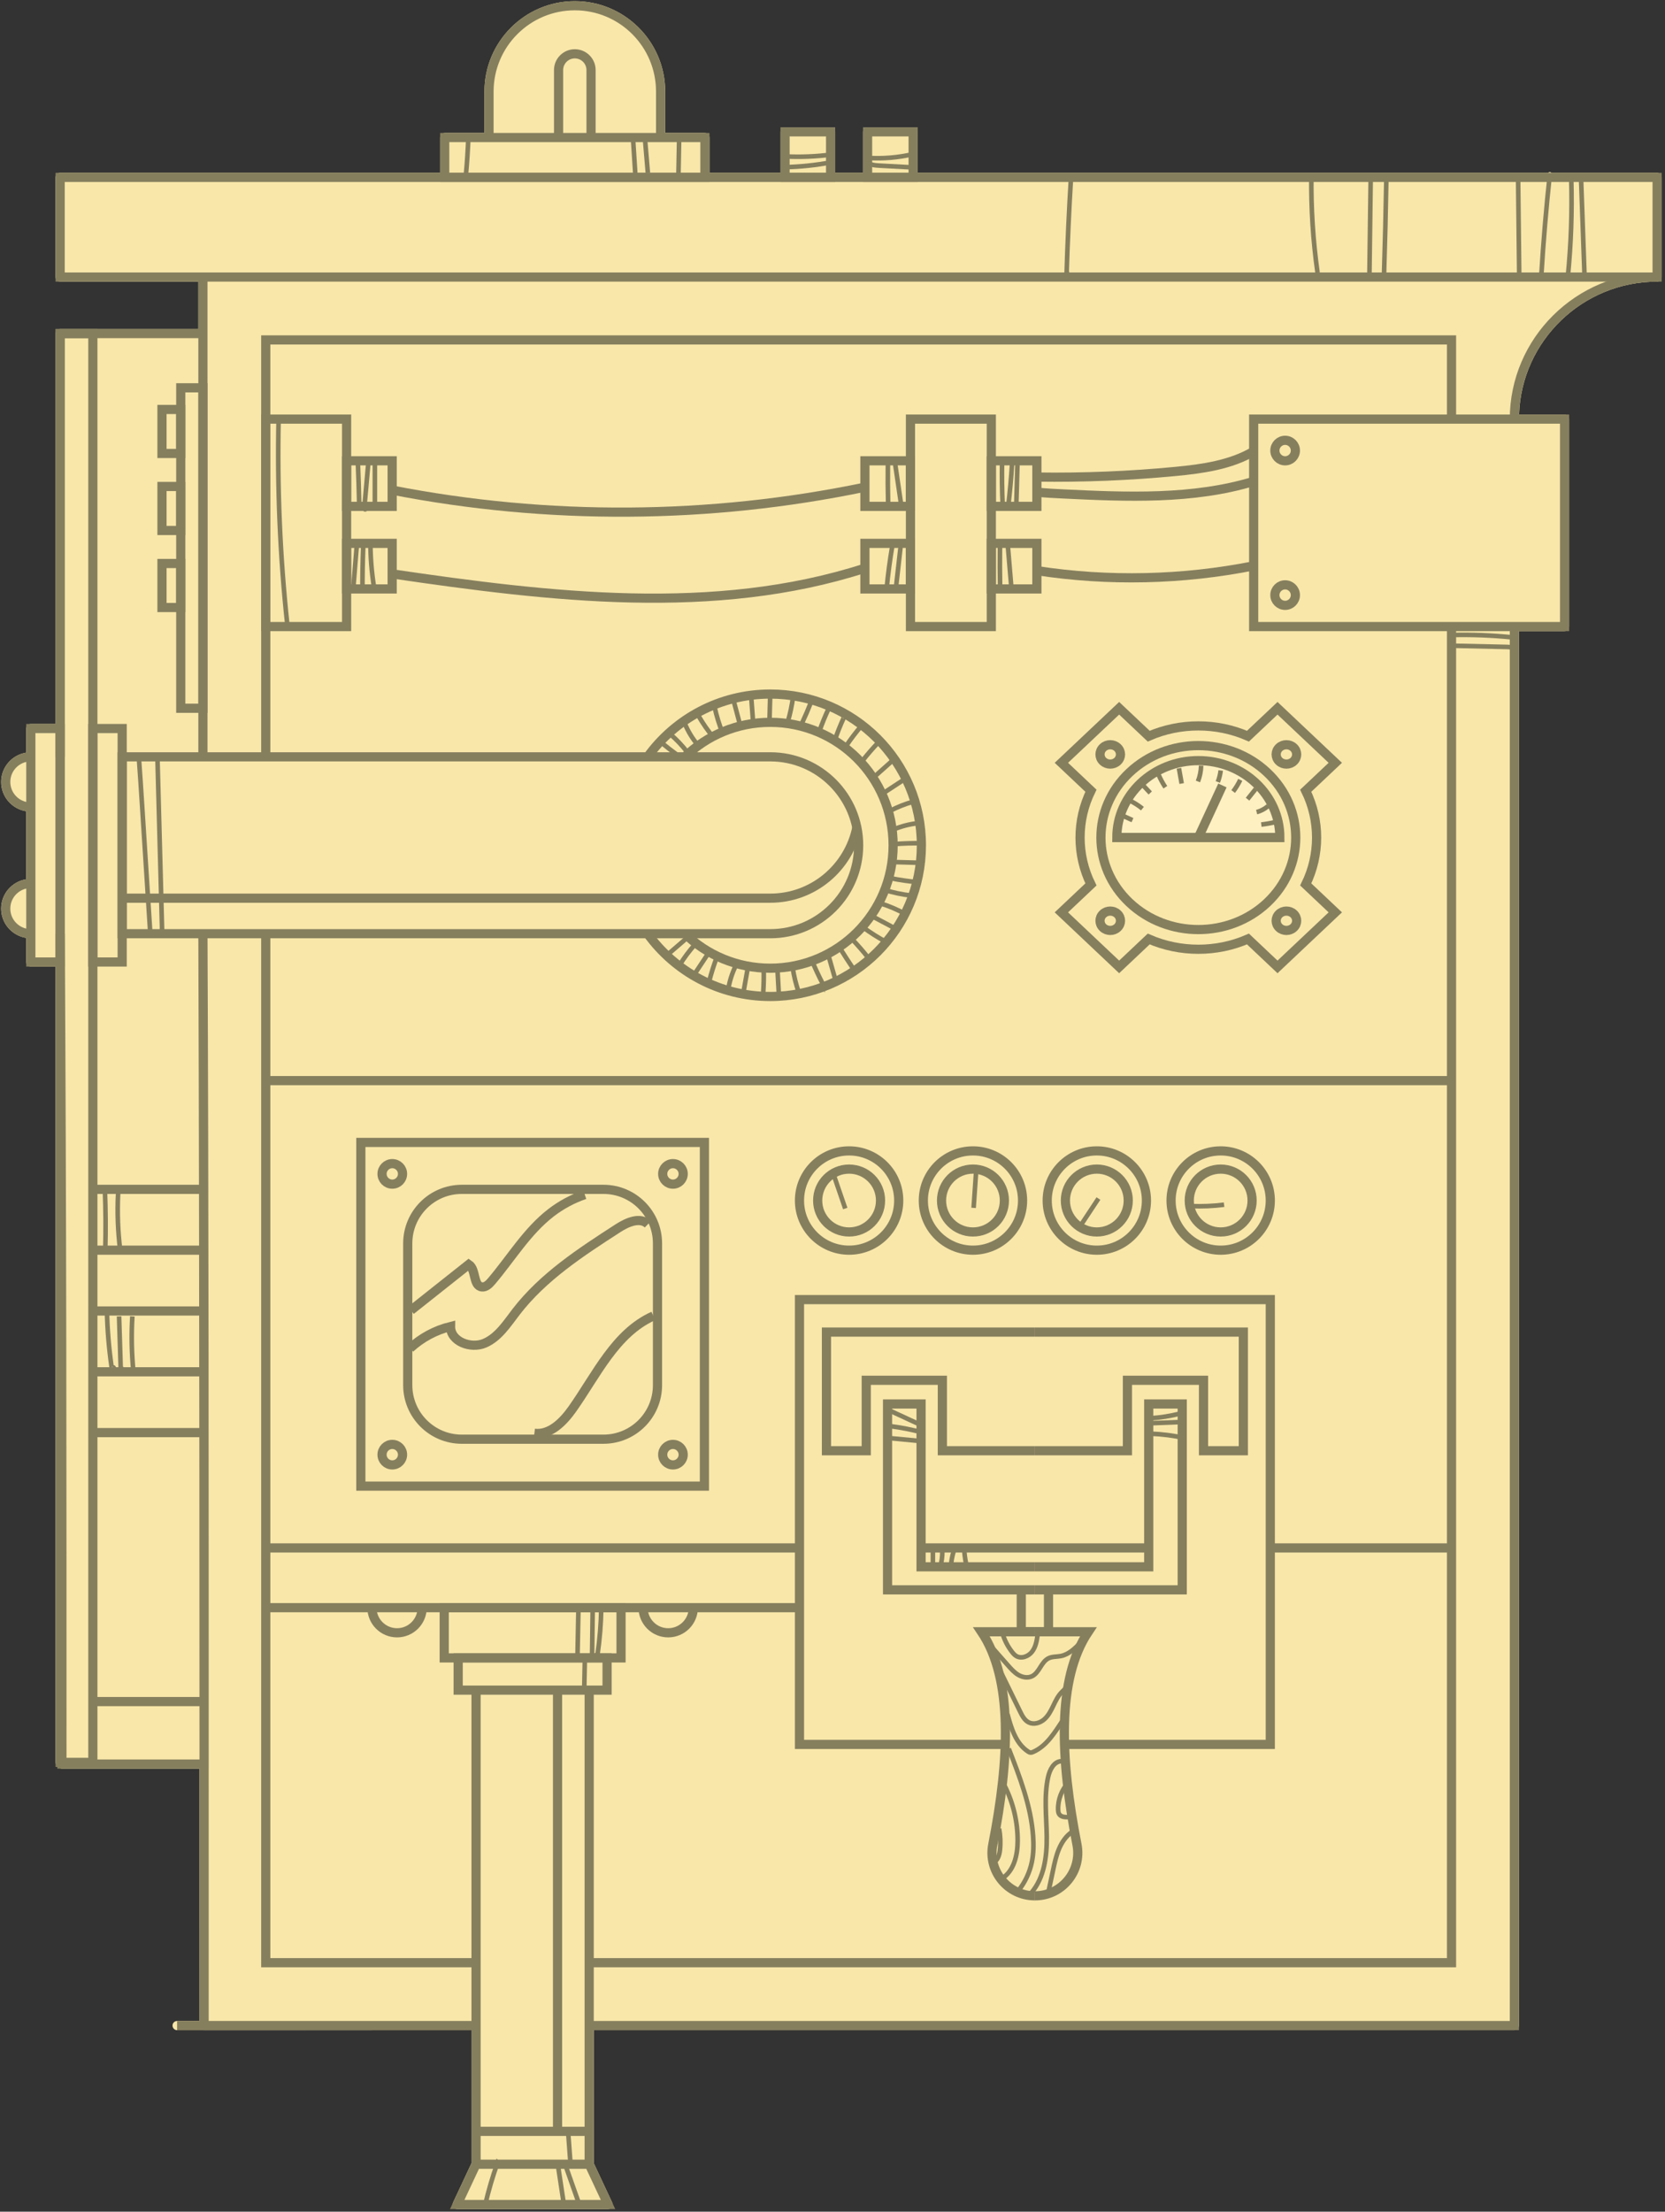 <?xml version="1.0" encoding="UTF-8" standalone="no"?>
<svg width="363px" height="482px" viewBox="0 0 363 482" version="1.1" xmlns="http://www.w3.org/2000/svg" xmlns:xlink="http://www.w3.org/1999/xlink" xmlns:sketch="http://www.bohemiancoding.com/sketch/ns">
  <rect x="0" y="0" width="363" height="482" fill="#333333" stroke="none"/>
  <style>
    @keyframes speedometer-animation {
        0% {fill: #fff0c1;}
        50% {fill: #FFC204;}
        100% {fill: #fff0c1;}
    }

    @keyframes circle1-animation {
        0% {fill: transparent;}
        79% {fill: transparent;}
        80% {fill: #FD7C7C;}
        82% {fill: #FD7C7C;}
        83% {fill: transparent;}
        100% {fill: transparent;}
    }

    @keyframes circle2-animation {
        0% {fill: transparent;}
        79% {fill: transparent;}
        80% {fill: #98DC56;}
        82% {fill: #98DC56;}
        83% {fill: transparent;}
        100% {fill: transparent;}
    }

    @keyframes circle3-animation {
        0% {fill: transparent;}
        79% {fill: transparent;}
        80% {fill: #BCC3F0;}
        82% {fill: #BCC3F0;}
        83% {fill: transparent;}
        100% {fill: transparent;}
    }

    @keyframes circle4-animation  {
        0% {fill: transparent;}
        79% {fill: transparent;}
        80% {fill: #66D2D9;}
        82% {fill: #66D2D9;}
        83% {fill: transparent;}
        100% {fill: transparent;}
    }

    #oval1 {
      fill: transparent;
      animation-name: circle1-animation;
      animation-duration: 3.5s;
      animation-delay: 1s;
      animation-iteration-count: infinite;
    }

    #oval2 {
      fill: transparent;
      animation-name: circle2-animation;
      animation-duration: 4.5s;
      animation-delay: 2s;
      animation-iteration-count: infinite;
    }

    #oval3 {
      fill: transparent;
      animation-name: circle3-animation;
      animation-duration: 7,5s;
      animation-delay: 3s;
      animation-iteration-count: infinite;
    }

    #oval4 {
      fill: transparent;
      animation-name: circle4-animation;
      animation-duration: 5.25s;
      animation-delay: 5s;
      animation-iteration-count: infinite;
    }

    #speedometer {
      fill: #fff0c1;
      animation-name: speedometer-animation;
      animation-duration: 3s;
      animation-delay: 2s;
      animation-iteration-count: infinite;
    }
  </style>
    <title>Group</title>
    <defs></defs>
    <g id="Page-1" stroke="none" stroke-width="1" fill="none" fill-rule="evenodd" sketch:type="MSPage">
        <g id="_x31_6" sketch:type="MSLayerGroup" transform="translate(-790, 0)">
            <g id="Group" transform="translate(790, 0)" sketch:type="MSShapeGroup">
                <path d="M361.285,37.661 L338.258,37.661 C338.178,37.572 338.07,37.509 337.942,37.495 C337.775,37.478 337.628,37.548 337.525,37.661 L200.083,37.661 L200.083,28.729 C200.083,28.177 199.635,27.729 199.083,27.729 L189.15,27.729 C188.598,27.729 188.15,28.177 188.15,28.729 L188.15,37.661 L182.088,37.661 L182.088,28.729 C182.088,28.177 181.64,27.729 181.088,27.729 L171.156,27.729 C170.604,27.729 170.156,28.177 170.156,28.729 L170.156,37.661 L154.683,37.661 L154.683,29.975 C154.683,29.423 154.235,28.975 153.683,28.975 L145.026,28.975 L145.026,19.955 C145.026,9.089 136.186,0.249 125.32,0.249 C114.454,0.249 105.614,9.089 105.614,19.955 L105.614,28.975 L96.957,28.975 C96.405,28.975 95.957,29.423 95.957,29.975 L95.957,37.661 L13.114,37.661 C12.562,37.661 12.114,38.109 12.114,38.661 L12.114,60.38 C12.114,60.932 12.562,61.38 13.114,61.38 L43.239,61.38 L43.239,71.698 L20.243,71.698 L13.114,71.698 C12.562,71.698 12.114,72.146 12.114,72.698 L12.114,157.772 L6.72,157.772 C6.168,157.772 5.72,158.22 5.72,158.772 L5.72,164.023 C2.625,164.506 0.247,167.182 0.247,170.41 C0.247,173.639 2.625,176.315 5.72,176.798 L5.72,191.626 C2.625,192.109 0.247,194.785 0.247,198.013 C0.247,201.242 2.625,203.918 5.72,204.401 L5.72,209.651 C5.72,210.203 6.168,210.651 6.72,210.651 L12.114,210.651 L12.114,384.081 C12.114,384.47 12.342,384.798 12.666,384.963 C12.843,385.245 13.142,385.443 13.499,385.443 L43.496,385.443 C43.499,403.879 43.499,422.23 43.499,440.437 C41.874,440.437 40.244,440.436 38.61,440.436 L38.61,440.436 C38.058,440.436 37.61,440.883 37.61,441.436 C37.61,441.989 38.057,442.436 38.61,442.436 C40.544,442.436 42.47,442.437 44.391,442.438 C44.427,442.442 44.463,442.444 44.5,442.444 C64.173,442.444 82.886,442.444 102.79,442.436 L102.79,471.428 L98.77,480.011 C98.625,480.321 98.648,480.683 98.832,480.972 C99.016,481.261 99.334,481.435 99.676,481.435 L132.566,481.435 C132.908,481.435 133.226,481.26 133.41,480.972 C133.594,480.684 133.617,480.321 133.472,480.011 L129.452,471.428 L129.452,442.435 L330.16,442.435 C330.712,442.435 331.16,441.987 331.16,441.435 L331.16,137.548 L341.106,137.548 C341.658,137.548 342.106,137.1 342.106,136.548 L342.106,91.335 C342.106,90.783 341.658,90.335 341.106,90.335 L331.186,90.335 C331.719,74.28 345.011,61.38 361.285,61.38 C361.837,61.38 362.285,60.932 362.285,60.38 L362.285,38.661 C362.285,38.109 361.837,37.661 361.285,37.661 L361.285,37.661 Z" id="Shape" fill="#F8E7A9"></path>
                <path d="M13.114,203.485 C13.5,263.442 13.5,324.442 13.5,384.442 L44.5,384.442 C44.5,324.442 44.5,263.442 44.239,203.528 C44.239,207.207 44.239,203.574 44.239,203.528 C44.5,282.442 44.5,362.442 44.5,441.442 C64.5,441.442 83.5,441.442 103.775,441.434 C102.758,441.434 103.464,441.434 103.775,441.434 C81.5,441.442 60.5,441.442 38.61,441.434" id="Shape" stroke="#867F5E" stroke-width="2"></path>
                <path d="M13.114,164.937 L13.114,72.698 L44.239,72.698 L44.239,164.937 L44.239,60.38" id="Shape" stroke="#867F5E" stroke-width="2"></path>
                <rect id="Rectangle-path" stroke="#867F5E" stroke-width="2" x="273.325" y="91.335" width="67.782" height="45.213"></rect>
                <path d="M316.459,136.548 L316.459,427.733 L128.452,427.733" id="Shape" stroke="#867F5E" stroke-width="2"></path>
                <path d="M103.79,427.733 L57.94,427.733 L57.94,203.485" id="Shape" stroke="#867F5E" stroke-width="2"></path>
                <path d="M57.94,164.937 L57.94,74.081 L316.459,74.081 L316.459,91.335" id="Shape" stroke="#867F5E" stroke-width="2"></path>
                <path d="M6.72,203.485 C3.697,203.485 1.247,201.035 1.247,198.012 C1.247,194.989 3.697,192.539 6.72,192.539" id="Shape" stroke="#867F5E" stroke-width="2"></path>
                <path d="M6.72,175.882 C3.697,175.882 1.247,173.432 1.247,170.409 C1.247,167.386 3.697,164.936 6.72,164.936" id="Shape" stroke="#867F5E" stroke-width="2"></path>
                <g transform="translate(81, 350)" stroke="#867F5E" stroke-width="2">
                    <rect id="Rectangle-path" x="15.847" y="0.365" width="38.548" height="10.946"></rect>
                    <path d="M11.035,0.365 C11.035,3.388 8.585,5.838 5.562,5.838 C2.539,5.838 0.089,3.388 0.089,0.365" id="Shape"></path>
                    <path d="M70.153,0.365 C70.153,3.388 67.703,5.838 64.68,5.838 C61.657,5.838 59.207,3.388 59.207,0.365" id="Shape"></path>
                </g>
                <rect id="Rectangle-path" stroke="#867F5E" stroke-width="2" x="13.114" y="38.661" width="348.171" height="21.719"></rect>
                <rect id="Rectangle-path" stroke="#867F5E" stroke-width="2" x="198.498" y="91.335" width="17.626" height="45.213"></rect>
                <rect id="Rectangle-path" stroke="#867F5E" stroke-width="2" x="216.125" y="100.422" width="9.932" height="9.932"></rect>
                <rect id="Rectangle-path" stroke="#867F5E" stroke-width="2" x="216.125" y="118.417" width="9.932" height="9.932"></rect>
                <rect id="Rectangle-path" stroke="#867F5E" stroke-width="2" x="188.566" y="100.422" width="9.932" height="9.932"></rect>
                <rect id="Rectangle-path" stroke="#867F5E" stroke-width="2" x="188.566" y="118.417" width="9.932" height="9.932"></rect>
                <rect id="Rectangle-path" stroke="#867F5E" stroke-width="2" x="57.94" y="91.335" width="17.626" height="45.213"></rect>
                <rect id="Rectangle-path" stroke="#867F5E" stroke-width="2" x="75.567" y="100.422" width="9.932" height="9.932"></rect>
                <rect id="Rectangle-path" stroke="#867F5E" stroke-width="2" x="75.567" y="118.417" width="9.932" height="9.932"></rect>
                <path d="M26.637,164.937 L167.925,164.937 C178.57,164.937 187.199,173.566 187.199,184.211 L187.199,184.211 C187.199,194.856 178.57,203.485 167.925,203.485 L26.637,203.485 L26.637,164.937 L26.637,164.937 Z" id="Shape" stroke="#867F5E" stroke-width="2"></path>
                <path d="M186.811,180.339 C185.019,189.128 177.245,195.742 167.926,195.742 L26.637,195.742" id="Shape" stroke="#867F5E" stroke-width="2"></path>
                <path d="M149.314,203.485 C154.134,208.14 160.695,211.004 167.925,211.004 C182.722,211.004 194.718,199.008 194.718,184.211 C194.718,169.414 182.722,157.418 167.925,157.418 C160.695,157.418 154.134,160.282 149.314,164.937" id="Shape" stroke="#867F5E" stroke-width="2"></path>
                <path d="M141.192,203.485 C147.177,211.772 156.921,217.165 167.925,217.165 C186.125,217.165 200.879,202.411 200.88,184.211 C200.88,166.011 186.126,151.257 167.926,151.257 C156.922,151.257 147.178,156.65 141.193,164.937" id="Shape" stroke="#867F5E" stroke-width="2"></path>
                <path d="M361.285,60.38 C344.189,60.38 330.16,74.239 330.16,91.335" id="Shape" stroke="#867F5E" stroke-width="2"></path>
                <path d="M57.94,235.5 L316.459,235.5" id="Shape" stroke="#867F5E" stroke-width="2"></path>
                <path d="M174.302,337.344 L57.94,337.344" id="Shape" stroke="#867F5E" stroke-width="2"></path>
                <path d="M174.302,350.365 L57.94,350.365" id="Shape" stroke="#867F5E" stroke-width="2"></path>
                <path d="M276.946,337.344 L316.459,337.344" id="Shape" stroke="#867F5E" stroke-width="2"></path>
                <rect id="Rectangle-path" stroke="#867F5E" stroke-width="2" x="39.41" y="84.517" width="4.828" height="69.835"></rect>
                <rect id="Rectangle-path" stroke="#867F5E" stroke-width="2" x="35.315" y="122.805" width="4.095" height="9.591"></rect>
                <rect id="Rectangle-path" stroke="#867F5E" stroke-width="2" x="35.315" y="106.02" width="4.095" height="9.591"></rect>
                <rect id="Rectangle-path" stroke="#867F5E" stroke-width="2" x="35.315" y="89.234" width="4.095" height="9.591"></rect>
                <rect id="Rectangle-path" stroke="#867F5E" stroke-width="2" x="13.114" y="72.698" width="7.129" height="311.382"></rect>
                <path id="Rectangle-path" stroke="#867F5E" stroke-width="2"></path>
                <rect id="Rectangle-path" stroke="#867F5E" stroke-width="2" x="20.243" y="158.771" width="6.394" height="50.879"></rect>
                <rect id="Rectangle-path" stroke="#867F5E" stroke-width="2" x="6.72" y="158.771" width="6.394" height="50.879"></rect>
                <path d="M128.452,441.435 L330.161,441.435 L330.161,136.548" id="Shape" stroke="#867F5E" stroke-width="2"></path>
                <circle id="Oval" stroke="#867F5E" stroke-width="2" cx="280.181" cy="98.191" r="2.234"></circle>
                <circle id="Oval" stroke="#867F5E" stroke-width="2" cx="280.181" cy="129.692" r="2.234"></circle>
                <path d="M20.243,259.198 L44.239,259.198" id="Shape" stroke="#867F5E" stroke-width="2"></path>
                <path d="M20.243,272.451 L44.239,272.451" id="Shape" stroke="#867F5E" stroke-width="2"></path>
                <path d="M20.243,285.705 L44.239,285.705" id="Shape" stroke="#867F5E" stroke-width="2"></path>
                <path d="M20.243,298.958 L44.239,298.958" id="Shape" stroke="#867F5E" stroke-width="2"></path>
                <path d="M20.243,312.211 L44.239,312.211" id="Shape" stroke="#867F5E" stroke-width="2"></path>
                <path d="M20.243,370.827 L44.239,370.827" id="Shape" stroke="#867F5E" stroke-width="2"></path>
                <g transform="translate(99, 361)" stroke="#867F5E" stroke-width="2">
                    <path d="M4.79,103.487 L29.452,103.487" id="Shape"></path>
                    <rect id="Rectangle-path" x="0.89" y="0.311" width="32.462" height="7.021"></rect>
                    <path d="M4.79,110.651 L4.79,7.332" id="Shape"></path>
                    <path d="M29.452,110.651 L29.452,7.332" id="Shape"></path>
                </g>
                <path d="M226.057,107.254 C227.951,107.457 229.86,107.55 231.763,107.642 C245.695,108.319 260.085,108.922 273.325,104.908" id="Shape" stroke="#867F5E" stroke-width="2"></path>
                <path d="M226.057,124.365 C241.715,126.764 257.788,126.394 273.325,123.314" id="Shape" stroke="#867F5E" stroke-width="2"></path>
                <path d="M85.499,106.815 C119.444,113.422 154.706,113.205 188.566,106.169" id="Shape" stroke="#867F5E" stroke-width="2"></path>
                <path d="M85.499,125.067 C119.927,130.116 155.746,134.411 188.566,123.829" id="Shape" stroke="#867F5E" stroke-width="2"></path>
                <path d="M226.057,103.968 C236.152,104.113 246.255,103.703 256.305,102.74 C262.179,102.177 268.316,101.312 273.327,98.352" id="Shape" stroke="#867F5E" stroke-width="2"></path>
                <path d="M132.566,480.434 L99.676,480.434 L103.79,471.651 L128.452,471.651 L132.566,480.434 Z" id="Shape" stroke="#867F5E" stroke-width="2"></path>
                <path d="M121.556,368.332 L121.556,464.487" id="Shape" stroke="#867F5E" stroke-width="2"></path>
                <g transform="translate(78, 248)" stroke-width="2" stroke="#867F5E">
                    <g>
                        <rect id="Rectangle-path" x="0.67" y="0.971" width="74.902" height="74.902"></rect>
                        <path d="M53.563,65.647 L22.679,65.647 C16.172,65.647 10.896,60.372 10.896,53.864 L10.896,22.98 C10.896,16.473 16.171,11.197 22.679,11.197 L53.563,11.197 C60.07,11.197 65.346,16.472 65.346,22.98 L65.346,53.864 C65.346,60.371 60.07,65.647 53.563,65.647 L53.563,65.647 Z" id="Shape"></path>
                        <circle id="Oval" cx="7.526" cy="7.827" r="2.234"></circle>
                        <circle id="Oval" cx="68.716" cy="7.827" r="2.234"></circle>
                        <circle id="Oval" cx="7.526" cy="69.017" r="2.234"></circle>
                        <circle id="Oval" cx="68.716" cy="69.017" r="2.234"></circle>
                    </g>
                    <path d="M11.588,37.555 C15.792,34.222 19.997,30.89 24.201,27.557 C25.856,28.678 25.074,32.214 27.058,32.458 C27.902,32.562 28.613,31.867 29.164,31.218 C33.445,26.177 36.903,20.319 42.144,16.285 C44.357,14.582 46.85,13.244 49.492,12.342" id="Shape"></path>
                    <path d="M11.398,45.829 C13.879,43.537 16.949,41.888 20.23,41.085 C20.192,44.362 24.654,46.024 27.665,44.728 C30.676,43.432 32.539,40.463 34.539,37.867 C40.409,30.246 48.657,24.879 56.74,19.661 C58.741,18.369 61.558,17.131 63.271,18.786" id="Shape"></path>
                    <path d="M38.503,64.36 C41.937,64.787 44.809,61.863 46.805,59.037 C52.043,51.62 56.149,42.508 64.434,38.793" id="Shape"></path>
                </g>
                <g transform="translate(231, 154)" stroke="#867F5E">
                    <g stroke-width="2">
                        <path d="M45.276,14.361 C53.57,22.19 53.57,34.882 45.276,42.711 C36.982,50.54 23.535,50.54 15.242,42.711 C6.948,34.882 6.948,22.19 15.242,14.361 C23.535,6.533 36.982,6.533 45.276,14.361 L45.276,14.361 Z" id="Shape"></path>
                        <path d="M48.03,28.536 L12.488,28.536 C12.488,19.272 20.444,11.762 30.259,11.762 C40.073,11.762 48.03,19.272 48.03,28.536 L48.03,28.536 Z" id="speedometer"></path>
                        <path d="M47.523,0.352 L41.078,6.436 C34.232,3.451 26.286,3.451 19.441,6.436 L12.996,0.352 L0.4,12.24 L6.845,18.324 C3.683,24.786 3.683,32.286 6.845,38.747 L0.4,44.831 L12.995,56.72 L19.44,50.636 C26.286,53.621 34.232,53.621 41.077,50.636 L47.522,56.72 L60.117,44.831 L53.672,38.747 C56.834,32.285 56.834,24.785 53.672,18.324 L60.117,12.24 L47.523,0.352 L47.523,0.352 Z" id="Shape"></path>
                        <path d="M12.635,45.171 C13.508,45.995 13.508,47.33 12.635,48.154 C11.762,48.978 10.348,48.978 9.475,48.154 C8.602,47.33 8.602,45.995 9.475,45.171 C10.348,44.347 11.763,44.347 12.635,45.171 L12.635,45.171 Z" id="Shape"></path>
                        <path d="M12.635,8.919 C13.508,9.743 13.508,11.078 12.635,11.902 C11.762,12.726 10.348,12.726 9.475,11.902 C8.602,11.078 8.602,9.743 9.475,8.919 C10.348,8.095 11.763,8.095 12.635,8.919 L12.635,8.919 Z" id="Shape"></path>
                        <path d="M51.042,45.171 C51.915,45.995 51.915,47.33 51.042,48.154 C50.169,48.978 48.755,48.978 47.882,48.154 C47.009,47.33 47.009,45.995 47.882,45.171 C48.755,44.347 50.169,44.347 51.042,45.171 L51.042,45.171 Z" id="Shape"></path>
                        <path d="M51.042,8.919 C51.915,9.743 51.915,11.078 51.042,11.902 C50.169,12.726 48.755,12.726 47.882,11.902 C47.009,11.078 47.009,9.743 47.882,8.919 C48.755,8.095 50.169,8.095 51.042,8.919 L51.042,8.919 Z" id="Shape"></path>
                        <path d="M30.259,28.536 L35.511,17.173" id="Shape"></path>
                        <path d="M12.488,28.536 L48.03,28.536" id="Shape"></path>
                    </g>
                    <path d="M13.479,23.641 C14.286,24.005 15.092,24.37 15.899,24.734" id="Shape"></path>
                    <path d="M15.43,20.537 C16.37,21 17.257,21.569 18.07,22.23" id="Shape"></path>
                    <path d="M18.28,17.225 C18.779,17.754 19.279,18.282 19.778,18.811" id="Shape"></path>
                    <path d="M21.585,14.825 C21.995,15.782 22.493,16.702 23.07,17.568" id="Shape"></path>
                    <path d="M26.03,13.432 C26.228,14.541 26.426,15.65 26.624,16.759" id="Shape"></path>
                    <path d="M30.868,12.878 C30.835,14.049 30.598,15.215 30.172,16.306" id="Shape"></path>
                    <path d="M35.135,13.913 C35.026,14.769 34.816,15.613 34.511,16.42" id="Shape"></path>
                    <path d="M39.396,15.953 C38.972,16.853 38.453,17.708 37.85,18.5" id="Shape"></path>
                    <path d="M42.766,17.936 C42.173,18.679 41.579,19.422 40.986,20.166" id="Shape"></path>
                    <path d="M42.968,22.985 C43.884,22.741 44.743,22.286 45.46,21.665" id="Shape"></path>
                    <path d="M43.983,25.693 C45.023,25.573 46.057,25.393 47.077,25.155" id="Shape"></path>
                </g>
                <path d="M195.06,100.424 C195.54,103.69 196.02,106.955 196.5,110.22 C196.513,110.114 196.525,110.008 196.538,109.902" id="Shape" stroke="#867F5E"></path>
                <path id="Shape" stroke="#867F5E" d="M193.577,100.881 C193.54,103.928 193.558,106.976 193.631,110.022 C193.633,110.088 193.642,110.167 193.702,110.196 C193.762,110.225 193.833,110.116 193.769,110.097"></path>
                <path d="M196.22,119.119 C196.325,119.251 196.311,119.438 196.292,119.606 C195.992,122.266 195.692,124.926 195.391,127.586" id="Shape" stroke="#867F5E"></path>
                <path d="M194.526,119.043 C194.011,122.072 193.606,125.12 193.314,128.178" id="Shape" stroke="#867F5E"></path>
                <path id="Shape" stroke="#867F5E" d="M218.013,118.694 C217.972,121.891 217.981,125.089 218.041,128.286"></path>
                <path d="M219.715,118.798 C219.99,122.067 220.266,125.336 220.541,128.605 C220.542,128.615 220.545,128.626 220.55,128.635" id="Shape" stroke="#867F5E"></path>
                <path id="Shape" stroke="#867F5E" d="M218.47,100.653 C218.412,103.81 218.456,106.97 218.601,110.124 C218.691,110.043 218.723,109.903 218.676,109.791"></path>
                <path d="M220.649,101.111 C220.457,104.162 220.182,107.208 219.823,110.243" id="Shape" stroke="#867F5E"></path>
                <path id="Shape" stroke="#867F5E" d="M221.829,100.997 C221.738,104.183 221.646,107.368 221.554,110.554 C221.55,110.451 221.547,110.348 221.543,110.244"></path>
                <path id="Shape" stroke="#867F5E" d="M78.014,100.536 C78.15,103.773 78.252,107.012 78.32,110.252 C78.315,110.04 78.309,109.828 78.304,109.616"></path>
                <path d="M80.302,100.91 L79.438,110.63 C79.425,110.776 79.438,110.964 79.576,111.012 C79.714,111.06 79.751,110.744 79.622,110.815" id="Shape" stroke="#867F5E"></path>
                <path id="Shape" stroke="#867F5E" d="M81.729,101.053 L81.729,109.617"></path>
                <path d="M77.828,118.354 C77.562,121.605 77.296,124.856 77.03,128.107" id="Shape" stroke="#867F5E"></path>
                <path id="Shape" stroke="#867F5E" d="M79.196,119.038 C79.062,122.347 79.004,125.659 79.023,128.971"></path>
                <path d="M80.757,118.18 C80.76,121.515 81.033,124.849 81.572,128.139" id="Shape" stroke="#867F5E"></path>
                <path d="M149.906,204.293 C148.348,205.633 146.789,206.973 145.231,208.313 C145.32,208.241 145.41,208.169 145.499,208.096" id="Shape" stroke="#867F5E"></path>
                <path d="M151.648,205.684 C150.311,207.161 149.115,208.765 148.08,210.467" id="Shape" stroke="#867F5E"></path>
                <path d="M154.499,207.641 C153.553,209.072 152.606,210.504 151.66,211.935 C151.627,211.985 151.57,212.042 151.517,212.012 C151.465,211.983 151.578,211.909 151.561,211.967" id="Shape" stroke="#867F5E"></path>
                <path d="M156.251,208.675 C155.606,210.389 155.055,212.138 154.602,213.912" id="Shape" stroke="#867F5E"></path>
                <path d="M160.383,210.514 C159.595,212.129 159.048,213.861 158.765,215.636" id="Shape" stroke="#867F5E"></path>
                <path d="M163.011,211.073 C162.704,212.785 162.396,214.497 162.089,216.21" id="Shape" stroke="#867F5E"></path>
                <path id="Shape" stroke="#867F5E" d="M166.505,211.18 C166.548,212.893 166.511,214.608 166.395,216.318"></path>
                <path id="Shape" stroke="#867F5E" d="M169.496,211.18 C169.604,213.118 169.712,215.057 169.82,216.995 C169.823,217.056 169.838,217.131 169.896,217.147 C169.954,217.163 169.978,217.038 169.92,217.056"></path>
                <path d="M172.829,210.945 C173.09,212.701 173.512,214.434 174.09,216.113" id="Shape" stroke="#867F5E"></path>
                <path d="M176.975,209.254 C177.71,211.016 178.519,212.747 179.4,214.441 C179.404,214.343 179.407,214.246 179.411,214.148" id="Shape" stroke="#867F5E"></path>
                <path d="M180.606,208.195 C181.111,209.954 181.616,211.712 182.121,213.471" id="Shape" stroke="#867F5E"></path>
                <path d="M183.21,206.766 C184.116,208.219 185.048,209.657 186.004,211.077 C186.052,211.149 186.109,211.226 186.193,211.247 C186.277,211.267 186.383,211.185 186.348,211.106" id="Shape" stroke="#867F5E"></path>
                <path d="M185.671,204.576 C186.923,205.881 188.114,207.245 189.238,208.661" id="Shape" stroke="#867F5E"></path>
                <path d="M188.221,202.134 C189.752,203.259 191.36,204.279 193.03,205.184" id="Shape" stroke="#867F5E"></path>
                <path d="M189.994,199.605 C191.236,200.258 192.477,200.911 193.719,201.564 C194.254,201.845 194.802,202.136 195.205,202.587" id="Shape" stroke="#867F5E"></path>
                <path d="M191.945,196.875 C193.868,197.467 195.728,198.263 197.484,199.247" id="Shape" stroke="#867F5E"></path>
                <path d="M192.878,193.957 C194.742,194.533 196.659,194.936 198.597,195.159" id="Shape" stroke="#867F5E"></path>
                <path d="M193.906,191.339 C196.096,191.786 198.311,192.106 200.538,192.296" id="Shape" stroke="#867F5E"></path>
                <path id="Shape" stroke="#867F5E" d="M195.053,187.887 C194.948,187.879 194.843,187.871 194.738,187.864 C196.594,187.916 198.45,187.968 200.305,188.021"></path>
                <path id="Shape" stroke="#867F5E" d="M194.935,183.961 C196.948,183.794 198.97,183.733 200.99,183.78"></path>
                <path d="M194.616,181.108 C194.511,180.992 194.681,180.83 194.825,180.769 C196.501,180.062 198.281,179.6 200.09,179.404" id="Shape" stroke="#867F5E"></path>
                <path d="M194.081,176.693 C195.686,175.857 197.379,175.189 199.123,174.703 C199.022,174.721 198.922,174.739 198.821,174.757" id="Shape" stroke="#867F5E"></path>
                <path d="M192.628,173.256 C192.487,173.013 192.754,172.741 192.989,172.587 C194.349,171.696 195.708,170.805 197.068,169.914" id="Shape" stroke="#867F5E"></path>
                <path d="M190.557,169.341 C192.065,167.998 193.573,166.654 195.082,165.311" id="Shape" stroke="#867F5E"></path>
                <path d="M187.925,165.926 C189.057,164.478 190.262,163.086 191.532,161.757" id="Shape" stroke="#867F5E"></path>
                <path d="M187.824,158.152 C186.645,159.534 185.542,160.981 184.523,162.484" id="Shape" stroke="#867F5E"></path>
                <path d="M184.108,156.317 C184.152,156.352 184.174,156.236 184.118,156.23 C184.062,156.224 184.024,156.284 184,156.335 C183.201,158.045 182.502,159.801 181.907,161.592 C181.912,161.489 181.918,161.386 181.923,161.283" id="Shape" stroke="#867F5E"></path>
                <path d="M180.746,154.242 C179.933,155.953 179.212,157.708 178.59,159.497 C178.569,159.558 178.548,159.431 178.61,159.412" id="Shape" stroke="#867F5E"></path>
                <path d="M176.882,152.872 C176.231,154.525 175.529,156.157 174.775,157.765" id="Shape" stroke="#867F5E"></path>
                <path d="M172.898,151.919 C172.655,153.725 172.275,155.513 171.76,157.262 L171.76,156.944" id="Shape" stroke="#867F5E"></path>
                <path id="Shape" stroke="#867F5E" d="M167.911,151.693 C167.865,153.406 167.818,155.118 167.772,156.83"></path>
                <path d="M163.766,151.691 C163.892,153.511 164.027,155.33 164.17,157.149 C164.176,157.227 164.273,157.277 164.275,157.355 C164.277,157.433 164.138,157.33 164.214,157.351" id="Shape" stroke="#867F5E"></path>
                <path d="M159.979,152.839 C160.445,154.587 160.912,156.335 161.378,158.083" id="Shape" stroke="#867F5E"></path>
                <path d="M155.792,154.086 C156.221,156.04 156.814,157.959 157.561,159.815" id="Shape" stroke="#867F5E"></path>
                <path d="M152.234,155.917 C153.226,157.652 154.37,159.3 155.647,160.838" id="Shape" stroke="#867F5E"></path>
                <path d="M149.331,157.764 C150.023,159.41 150.962,160.952 152.107,162.322" id="Shape" stroke="#867F5E"></path>
                <path d="M146.175,160.037 C147.48,161.167 148.676,162.422 149.742,163.78" id="Shape" stroke="#867F5E"></path>
                <path d="M144.287,161.914 C145.339,162.779 146.416,163.615 147.514,164.42" id="Shape" stroke="#867F5E"></path>
                <path d="M60.741,91.292 C60.413,106.26 61.047,121.249 62.639,136.135" id="Shape" stroke="#867F5E"></path>
                <path d="M30.259,164.884 C30.522,168.376 30.745,171.871 30.969,175.366 C31.565,184.674 32.16,193.982 32.756,203.29" id="Shape" stroke="#867F5E"></path>
                <path d="M34.332,165.278 C34.678,178.151 35.024,191.025 35.37,203.898 C35.352,203.357 35.333,202.815 35.315,202.274" id="Shape" stroke="#867F5E"></path>
                <path id="Shape" stroke="#867F5E" d="M22.877,259.469 C23.041,263.694 23.069,267.925 22.958,272.152"></path>
                <path d="M25.748,260.164 C25.542,264.285 25.698,268.425 26.213,272.519" id="Shape" stroke="#867F5E"></path>
                <path d="M23.321,285.855 C23.412,289.856 23.745,293.851 24.315,297.812 C24.347,298.034 24.432,298.31 24.655,298.334 C24.878,298.358 24.83,297.875 24.659,298.02" id="Shape" stroke="#867F5E"></path>
                <path id="Shape" stroke="#867F5E" d="M25.962,286.885 C26.093,291.051 26.224,295.218 26.355,299.384 C26.373,298.87 26.391,298.357 26.409,297.843"></path>
                <path id="Shape" stroke="#867F5E" d="M28.854,286.884 C28.615,290.879 28.691,294.893 29.081,298.877"></path>
                <path d="M131.084,350.423 C131.033,353.82 130.762,357.213 130.273,360.574 C130.257,360.685 130.219,360.821 130.108,360.842 C129.998,360.863 129.969,360.63 130.074,360.67" id="Shape" stroke="#867F5E"></path>
                <path id="Shape" stroke="#867F5E" d="M129.213,350.937 C129.167,354.42 129.121,357.902 129.075,361.385"></path>
                <path id="Shape" stroke="#867F5E" d="M126.103,350.765 C126.035,354.247 125.968,357.73 125.9,361.212"></path>
                <path id="Shape" stroke="#867F5E" d="M127.51,361.553 C127.469,363.553 127.428,365.552 127.386,367.552"></path>
                <path d="M123.86,464.55 C124.05,467.135 124.241,469.721 124.431,472.306" id="Shape" stroke="#867F5E"></path>
                <path d="M123.025,471.164 C124.075,474.139 125.126,477.114 126.176,480.09 C126.22,480.214 126.296,480.362 126.428,480.36 C126.56,480.357 126.526,480.081 126.419,480.159" id="Shape" stroke="#867F5E"></path>
                <path d="M121.639,471.853 C122.079,474.748 122.518,477.643 122.958,480.538" id="Shape" stroke="#867F5E"></path>
                <path d="M105.78,480.509 C106.493,477.426 107.385,474.383 108.449,471.403 C108.596,471.592 108.655,471.846 108.606,472.08" id="Shape" stroke="#867F5E"></path>
                <g transform="translate(174, 250)" stroke="#867F5E">
                    <g stroke-width="2">
                        <g transform="translate(0, 33)" id="Shape">
                            <g transform="translate(6, 7)">
                                <g>
                                    <path d="M45.624,26.162 L25.452,26.162 L25.452,10.807 L8.858,10.807 L8.858,26.162 L0.181,26.162 L0.181,0.302 L45.624,0.302"></path>
                                    <path d="M45.624,65.613 L42.656,65.613 L42.656,56.479 L45.624,56.479 L13.501,56.479 L13.501,51.457 L13.501,15.974 L20.809,15.974 L20.809,51.457 L45.624,51.457"></path>
                                    <path d="M45.624,123.16 L45.624,123.16 C39.727,123.16 35.315,117.772 36.449,111.986 C40.087,93.436 40.914,75.962 33.977,65.613 L45.623,65.613"></path>
                                </g>
                                <g transform="translate(45, 0)">
                                    <path d="M0.624,26.162 L20.797,26.162 L20.797,10.807 L37.39,10.807 L37.39,26.162 L46.068,26.162 L46.068,0.302 L0.624,0.302"></path>
                                    <path d="M0.624,65.613 L3.593,65.613 L3.593,56.479 L0.624,56.479 L32.747,56.479 L32.747,51.457 L32.747,15.974 L25.44,15.974 L25.44,51.457 L0.624,51.457"></path>
                                    <path d="M0.624,123.16 L0.624,123.16 C6.521,123.16 10.933,117.772 9.798,111.986 C6.16,93.436 5.333,75.962 12.27,65.613 L0.624,65.613"></path>
                                </g>
                            </g>
                            <path d="M26.809,54.344 L76.44,54.344"></path>
                            <path d="M45.165,97.163 L0.302,97.163 L0.302,0.223 L102.946,0.223 L102.946,97.163 L58.084,97.163"></path>
                        </g>
                        <g>
                            <circle id="Oval" cx="11.119" cy="11.634" r="10.817"></circle>
                            <circle id="oval1" cx="11.119" cy="11.634" r="6.851"></circle>
                        </g>
                        <g transform="translate(81, 0)">
                            <circle id="Oval" cx="11.13" cy="11.634" r="10.817"></circle>
                            <circle id="oval4" cx="11.13" cy="11.634" r="6.851"></circle>
                        </g>
                        <g transform="translate(27, 0)">
                            <circle id="Oval" cx="11.122" cy="11.634" r="10.817"></circle>
                            <circle id="oval2" cx="11.122" cy="11.634" r="6.851"></circle>
                        </g>
                        <g transform="translate(54, 0)">
                            <circle id="Oval" cx="11.126" cy="11.634" r="10.817"></circle>
                            <circle id="oval3" cx="11.126" cy="11.634" r="6.851"></circle>
                        </g>
                    </g>
                    <path d="M42.299,109.024 C43.46,110.339 44.622,111.654 45.783,112.969 C46.461,113.736 47.154,114.517 48.04,115.03 C48.926,115.543 50.052,115.751 50.978,115.314 C52.61,114.543 52.978,112.185 54.599,111.391 C55.422,110.988 56.391,111.082 57.29,110.902 C59.042,110.553 60.398,109.205 61.64,107.921" id="Shape"></path>
                    <path d="M44.021,114.039 C45.483,117.028 46.945,120.017 48.407,123.006 C48.861,123.934 49.377,124.927 50.307,125.378 C51.387,125.903 52.735,125.506 53.643,124.721 C54.552,123.936 55.113,122.833 55.633,121.751 C56.154,120.669 56.674,119.554 57.53,118.712 C57.978,118.271 58.555,117.821 58.545,117.193" id="Shape"></path>
                    <path d="M45.643,123.541 C46.459,126.612 47.465,129.955 50.117,131.705 C50.277,131.811 50.449,131.912 50.64,131.934 C50.86,131.96 51.078,131.877 51.28,131.787 C54.274,130.46 56.039,127.41 57.859,124.688 C57.901,124.625 57.968,124.552 58.04,124.577 C58.112,124.602 58.03,124.744 57.996,124.676" id="Shape"></path>
                    <path d="M45.925,131.089 C48.337,137.271 50.777,143.57 51.241,150.189 C51.373,152.073 51.341,153.981 50.953,155.83 C50.482,158.074 49.481,160.205 48.056,162" id="Shape"></path>
                    <path d="M45.023,139.165 C46.902,142.886 47.886,147.055 47.868,151.224 C47.855,154.32 47.051,157.789 44.408,159.402" id="Shape"></path>
                    <path d="M42.512,155.898 C43.525,155.512 43.887,154.276 44.003,153.199 C44.171,151.645 44.11,150.066 43.824,148.529" id="Shape"></path>
                    <path d="M50.829,162.525 C53.653,159.233 54.26,154.595 54.209,150.259 C54.158,145.922 53.576,141.524 54.505,137.287 C54.85,135.712 55.748,133.903 57.359,133.821" id="Shape"></path>
                    <path d="M54.543,162.47 C54.893,160.825 55.242,159.18 55.592,157.535 C55.924,155.971 56.26,154.396 56.886,152.924 C57.511,151.452 58.452,150.074 59.779,149.182" id="Shape"></path>
                    <path d="M59.038,138.347 C57.483,139.941 56.614,142.183 56.689,144.409 C56.699,144.692 56.725,144.983 56.85,145.237 C57.277,146.102 58.5,146.077 59.453,145.923" id="Shape"></path>
                    <path d="M44.5,105.731 C44.921,107.287 45.657,108.757 46.651,110.025 C46.913,110.36 47.2,110.686 47.564,110.904 C48.684,111.576 50.219,110.988 51.015,109.952 C51.81,108.916 52.044,107.566 52.222,106.272" id="Shape"></path>
                    <path d="M7.711,5.895 C8.567,8.387 9.424,10.88 10.28,13.372" id="Shape"></path>
                    <path d="M38.81,5.372 C38.629,7.994 38.448,10.615 38.266,13.237" id="Shape"></path>
                    <path d="M61.393,17.379 C62.755,15.319 64.118,13.258 65.48,11.198" id="Shape"></path>
                    <path id="Shape" d="M85.674,12.848 C88.075,12.948 90.485,12.846 92.87,12.543"></path>
                    <path d="M19.475,57.179 C22.038,58.363 24.6,59.549 27.161,60.737" id="Shape"></path>
                    <path d="M19.781,60.768 C22.349,61.075 24.894,61.576 27.387,62.264" id="Shape"></path>
                    <path d="M20.021,63.42 C22.381,63.645 24.741,63.87 27.101,64.095" id="Shape"></path>
                    <path d="M76.89,59.075 C79.041,58.934 81.178,58.594 83.266,58.06" id="Shape"></path>
                    <path id="Shape" d="M76.659,60.173 C78.866,60.086 81.073,60 83.28,59.913"></path>
                    <path d="M76.888,62.448 C79.344,62.539 81.793,62.852 84.193,63.382" id="Shape"></path>
                    <path id="Shape" d="M29.388,87.577 L29.388,91.231"></path>
                    <path id="Shape" d="M31.444,88.034 C31.465,89.19 31.311,90.349 30.987,91.459"></path>
                    <path d="M33.927,88.025 C33.565,89.214 33.351,90.447 33.289,91.688" id="Shape"></path>
                    <path d="M36.216,87.807 C36.314,89.27 36.561,90.723 36.953,92.136" id="Shape"></path>
                </g>
                <path d="M316.541,138.39 C320.885,138.286 325.236,138.452 329.559,138.885" id="Shape" stroke="#867F5E"></path>
                <path d="M316.541,140.721 C320.501,140.809 324.461,140.897 328.421,140.986 C329.019,140.999 329.676,141.035 330.112,141.444" id="Shape" stroke="#867F5E"></path>
                <g transform="translate(96, 1)" stroke="#867F5E">
                    <rect id="Rectangle-path" stroke-width="2" x="93.15" y="27.729" width="9.932" height="9.932"></rect>
                    <rect id="Rectangle-path" stroke-width="2" x="75.155" y="27.729" width="9.932" height="9.932"></rect>
                    <path d="M48.025,28.975 L48.025,18.955 C48.025,8.624 39.65,0.249 29.319,0.249 L29.319,0.249 C18.988,0.249 10.613,8.624 10.613,18.955 L10.613,28.975" id="Shape" stroke-width="2"></path>
                    <rect id="Rectangle-path" stroke-width="2" x="0.957" y="28.975" width="56.725" height="8.686"></rect>
                    <path d="M32.859,28.975 L32.859,14.269 C32.859,12.314 31.274,10.729 29.319,10.729 L29.319,10.729 C27.364,10.729 25.779,12.314 25.779,14.269 L25.779,28.975" id="Shape" stroke-width="2"></path>
                    <path d="M74.96,35.432 C78.413,35.367 81.86,35.008 85.252,34.36" id="Shape"></path>
                    <path id="Shape" d="M75.312,33.095 C78.629,33.255 81.96,33.119 85.253,32.687"></path>
                    <path d="M92.925,34.315 C93.718,34.96 94.815,35.043 95.836,35.099 C98.355,35.235 100.873,35.371 103.392,35.507" id="Shape"></path>
                    <path d="M93.288,33.42 C96.505,33.616 99.75,33.348 102.891,32.626" id="Shape"></path>
                    <path id="Shape" d="M52.064,29.319 C52.01,32.059 51.955,34.8 51.901,37.54"></path>
                    <path d="M44.634,29.49 C44.838,31.89 45.043,34.29 45.247,36.689" id="Shape"></path>
                    <path id="Shape" d="M42.043,29.663 C42.197,32.062 42.351,34.461 42.506,36.86"></path>
                    <path d="M6.109,28.975 C6.007,31.719 5.827,34.46 5.57,37.194" id="Shape"></path>
                </g>
                <path d="M337.889,37.992 C337.095,45.375 336.473,52.777 336.024,60.19 C336.038,59.862 336.052,59.534 336.066,59.206" id="Shape" stroke="#867F5E"></path>
                <path id="Shape" stroke="#867F5E" d="M330.976,38.88 C331.056,45.96 331.137,53.04 331.217,60.12"></path>
                <path d="M302.251,38.885 C302.132,45.887 301.961,52.889 301.74,59.888" id="Shape" stroke="#867F5E"></path>
                <path id="Shape" stroke="#867F5E" d="M298.839,38.653 C298.745,45.791 298.651,52.928 298.556,60.066 C298.575,59.855 298.595,59.645 298.614,59.434"></path>
                <path d="M285.902,38.197 C285.807,45.294 286.257,52.398 287.247,59.426" id="Shape" stroke="#867F5E"></path>
                <path d="M342.567,39.224 C342.759,46.193 342.515,53.175 341.836,60.114" id="Shape" stroke="#867F5E"></path>
                <path d="M344.71,39.221 C344.959,46.185 345.208,53.15 345.456,60.114" id="Shape" stroke="#867F5E"></path>
                <path d="M233.509,38.531 C233.067,45.697 232.74,52.87 232.526,60.046 C232.557,59.728 232.587,59.41 232.618,59.092" id="Shape" stroke="#867F5E"></path>
            </g>
        </g>
    </g>
</svg>
